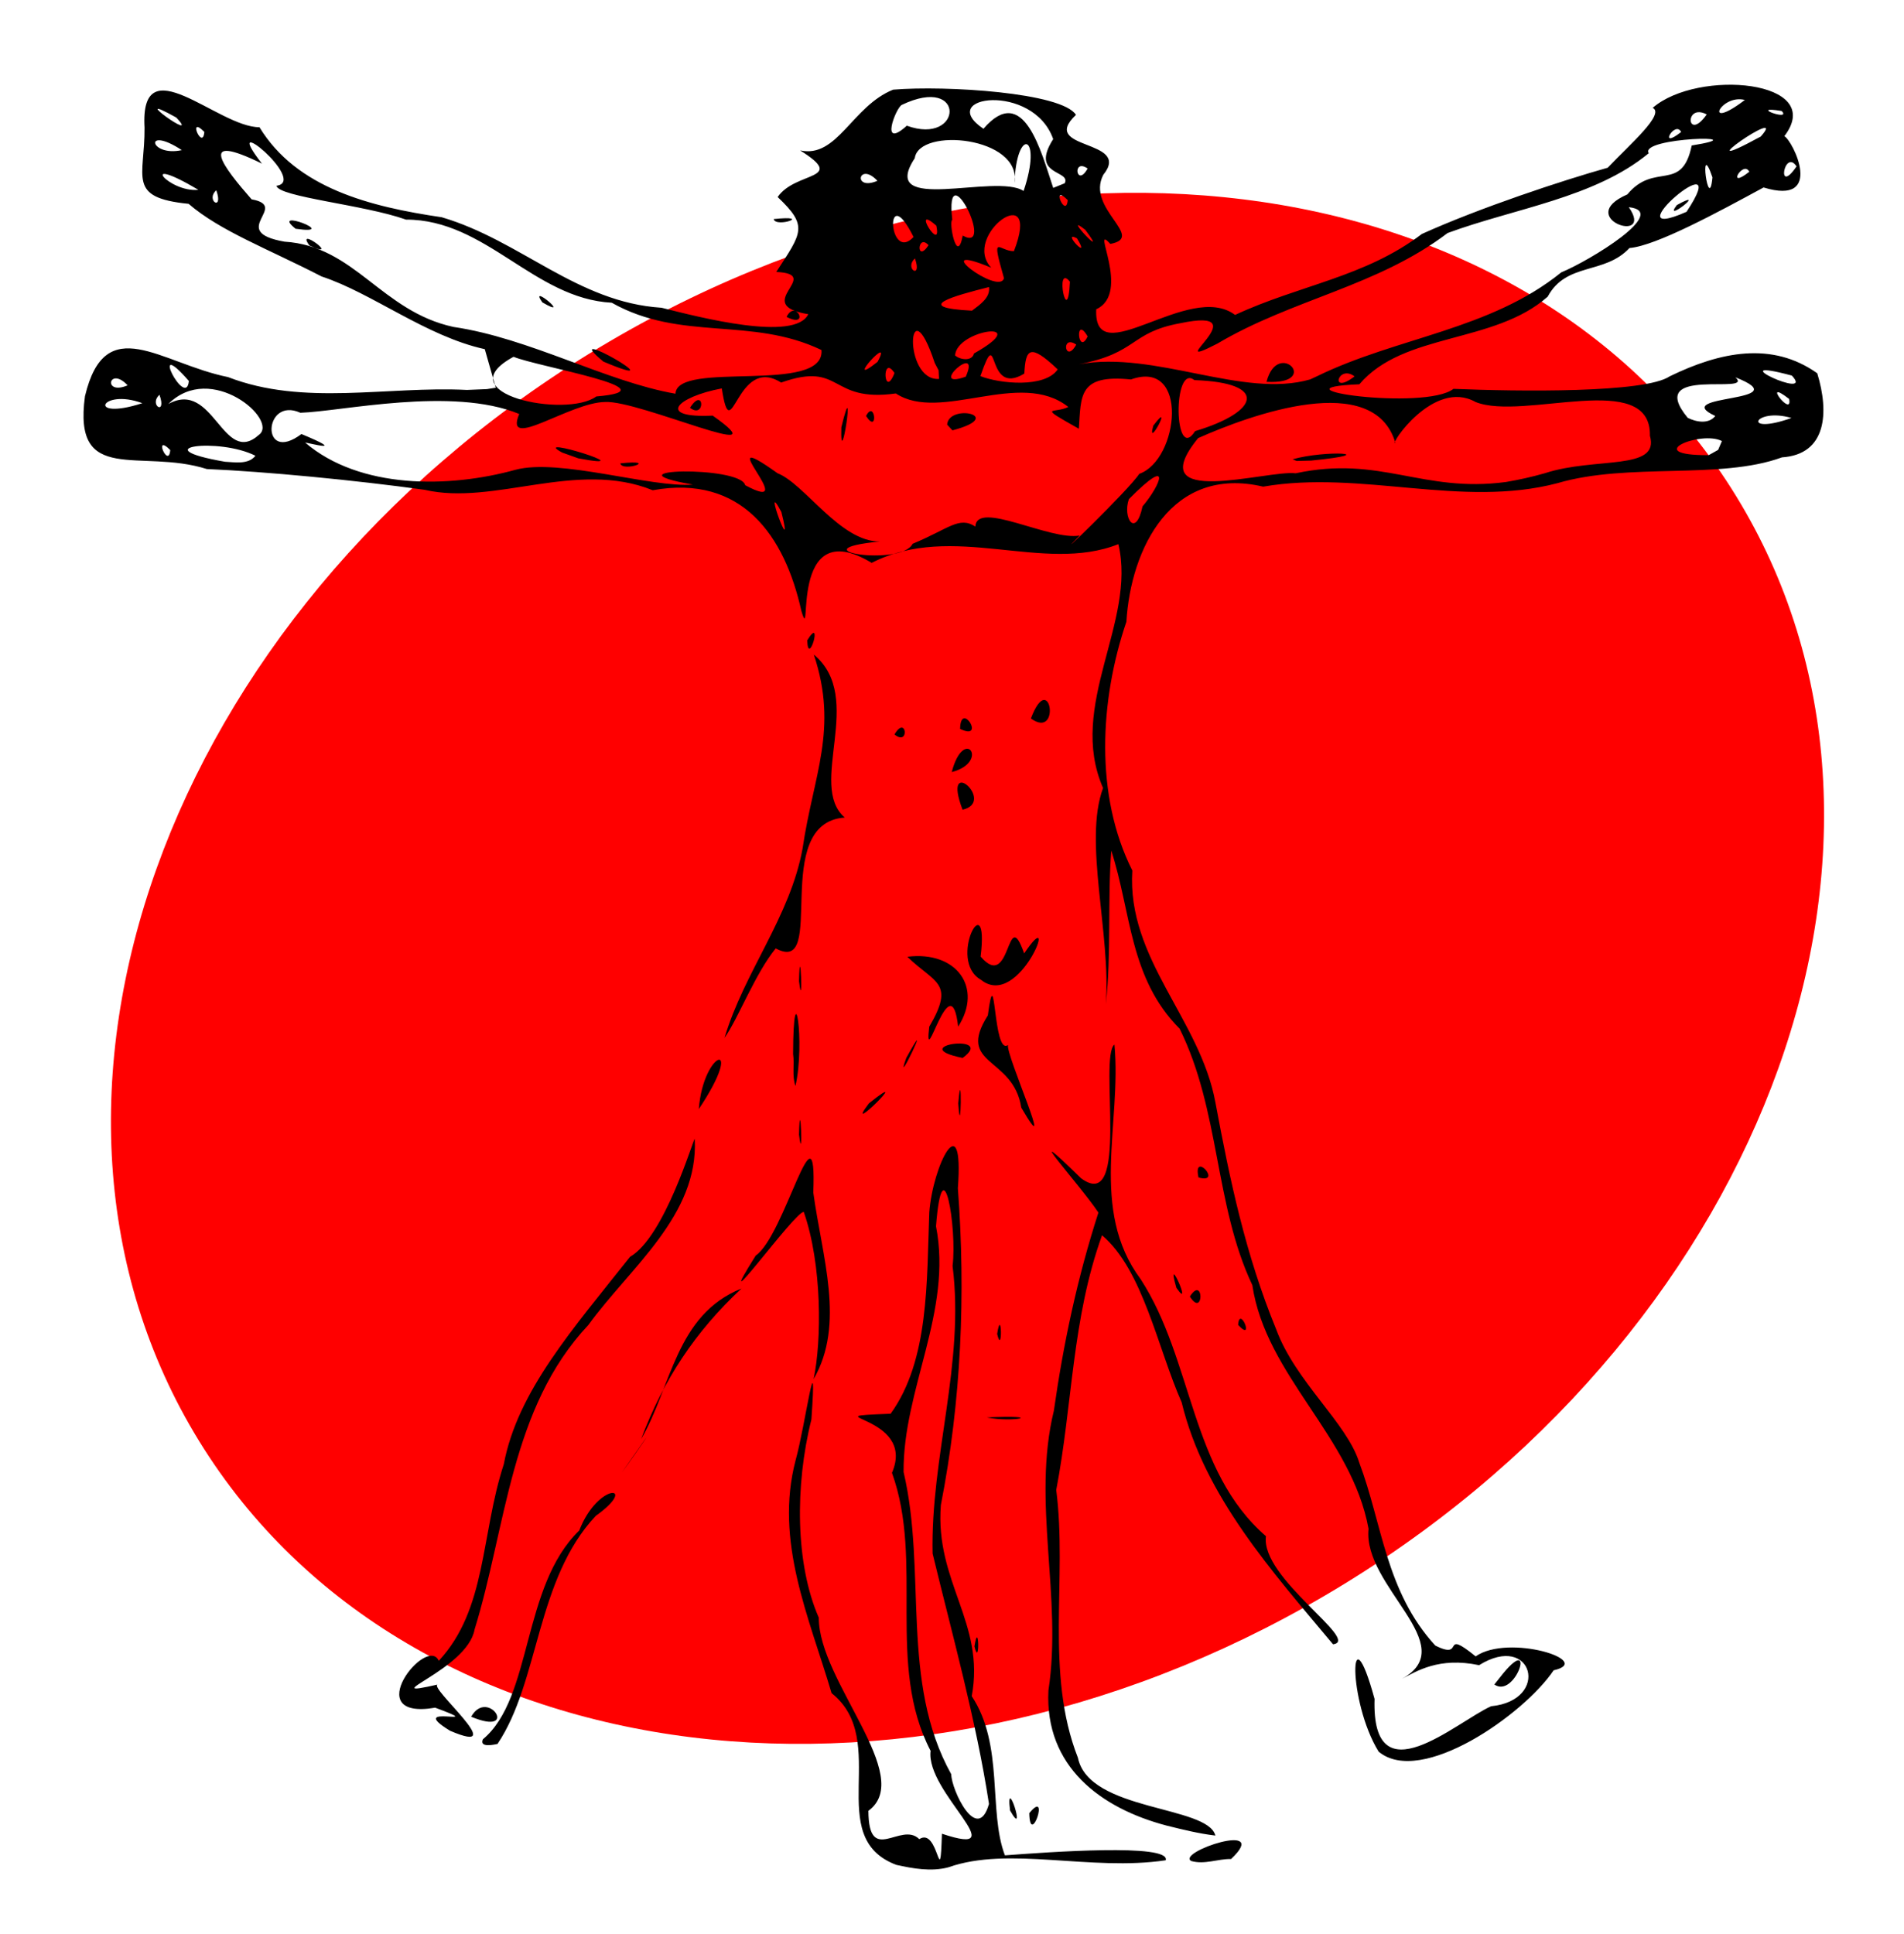 <?xml version="1.0" encoding="UTF-8" standalone="no"?>
<!-- Created with Inkscape (http://www.inkscape.org/) -->
<svg
   xmlns:dc="http://purl.org/dc/elements/1.1/"
   xmlns:cc="http://web.resource.org/cc/"
   xmlns:rdf="http://www.w3.org/1999/02/22-rdf-syntax-ns#"
   xmlns:svg="http://www.w3.org/2000/svg"
   xmlns="http://www.w3.org/2000/svg"
   xmlns:xlink="http://www.w3.org/1999/xlink"
   xmlns:sodipodi="http://sodipodi.sourceforge.net/DTD/sodipodi-0.dtd"
   xmlns:inkscape="http://www.inkscape.org/namespaces/inkscape"
   id="svg2"
   sodipodi:version="0.32"
   inkscape:version="0.45.1"
   width="387"
   height="393"
   version="1.0"
   sodipodi:docbase="E:\My Documents\My Videos"
   sodipodi:docname="P human body.svg"
   inkscape:output_extension="org.inkscape.output.svg.inkscape">
  <defs
     id="defs5">
    <linearGradient
       id="linearGradient2889">
      <stop
         id="stop2891"
         offset="0"
         style="stop-color:#a0a3e1;stop-opacity:1" />
      <stop
         id="stop2893"
         offset="1"
         style="stop-color:#dedcfa;stop-opacity:1" />
    </linearGradient>
    <linearGradient
       gradientUnits="userSpaceOnUse"
       xlink:href="#linearGradient2889"
       id="linearGradient3199"
       y2="26.29"
       x2="263.83"
       y1="304.51"
       x1="92.604" />
    <linearGradient
       inkscape:collect="always"
       xlink:href="#linearGradient2889"
       id="linearGradient2237"
       gradientUnits="userSpaceOnUse"
       x1="92.604"
       y1="304.51"
       x2="263.83"
       y2="26.29" />
  </defs>
  <sodipodi:namedview
     inkscape:window-height="968"
     inkscape:window-width="1280"
     inkscape:pageshadow="2"
     inkscape:pageopacity="0.0"
     guidetolerance="10.0"
     gridtolerance="10.0"
     objecttolerance="10.0"
     borderopacity="1.0"
     bordercolor="#666666"
     pagecolor="#ffffff"
     id="base"
     inkscape:zoom="1.3458419"
     inkscape:cx="166.37708"
     inkscape:cy="203.27089"
     inkscape:window-x="-4"
     inkscape:window-y="-4"
     inkscape:current-layer="svg2" />
  <g
     id="g2232"
     transform="matrix(2.01,0,0,2.01,-185.151,-181.462)">
    <g
       transform="matrix(0.48,0,0,0.48,93.928,101.747)"
       id="layer1">
      <path
         d="M 374,169 C 374,252.947 288.934,321 184,321 C 79.066,321 -6,252.947 -6,169 C -6,85.053 79.066,17 184,17 C 288.934,17 374,85.053 374,169 z "
         transform="matrix(0.852,-0.524,0.524,0.852,-45.279,132.512)"
         style="fill:#FF0000;fill-opacity:1;stroke:none;stroke-width:3.125;stroke-linecap:butt;stroke-linejoin:round;stroke-miterlimit:4;stroke-dasharray:none;stroke-dashoffset:0;stroke-opacity:1"
         id="path2869" />
    </g>
    <path
       id="path2167"
       d="M 141.138,125.583 C 135.188,124.273 129.758,119.916 124.638,118.233 C 119.198,115.429 114.376,113.64 111.188,110.888 C 104.895,110.264 106.774,108.219 106.732,103.186 C 106.24,94.763 114.151,103.154 118.351,103.142 C 122.114,109.317 129.551,111.179 136.782,112.244 C 144.773,114.595 150.481,120.858 159.016,121.395 C 162.872,122.367 172.506,124.858 173.85,122.047 C 167.938,121.088 175.506,118.001 170.613,117.776 C 173.231,113.757 173.857,113.146 170.753,110.2 C 172.564,107.563 177.842,108.511 173.024,105.486 C 176.785,106.317 178.262,101.027 182.431,99.345 C 187.802,98.903 199.518,99.645 200.92,101.894 C 197.085,105.51 206.642,104.294 203.685,107.952 C 201.891,111.376 208.04,114.263 204.394,114.941 C 202.297,112.639 206.581,119.896 202.969,121.548 C 202.656,128.116 212.376,118.622 217.008,122.123 C 223.505,119.092 230.132,118.317 235.9,113.934 C 241.793,111.273 250.101,108.528 254.689,107.237 C 257.016,104.804 260.487,101.808 259.241,101.183 C 263.8,97.222 276.871,98.38 272.554,104.048 C 273.4,104.474 276.689,111.139 270.452,109.234 C 265.908,111.697 259.591,115.14 256.889,115.357 C 254.368,118.077 250.508,116.768 248.623,120.274 C 243.185,125.08 234.057,123.857 229.578,129.133 C 219.932,129.529 236.187,131.84 239.095,129.597 C 245.655,129.863 258.446,130.039 260.967,128.325 C 266.068,125.847 271.306,124.768 275.88,128.021 C 277.086,131.965 276.85,136.223 272.313,136.522 C 266.046,138.818 256.789,137.013 249.6,139.134 C 239.892,141.684 229.777,137.773 219.846,139.483 C 210.568,137.302 206.458,145.763 206.018,153.144 C 203.315,161.094 202.806,170.72 206.618,178.294 C 206.046,187.246 213.473,193.301 215.025,201.764 C 216.512,209.74 218.07,217.125 221.157,224.663 C 223.118,229.993 228.343,234.161 229.574,238.181 C 231.878,244.266 232.233,251.186 237.252,256.655 C 240.346,258.214 237.743,254.835 241.335,257.75 C 244.682,255.432 253.414,258.216 249.224,259.16 C 246.216,263.635 235.811,270.936 231.53,267.388 C 228.391,262.328 228.515,252.565 231.113,262.051 C 230.791,272.219 239.388,264.361 242.902,262.792 C 248.947,262.2 247.118,255.256 241.683,258.641 C 237.613,257.78 235.336,259.275 233.883,260.021 C 240.03,256.635 229.9,250.695 230.507,244.852 C 228.798,235.499 220.128,229.407 218.754,220.213 C 214.913,212.094 215.509,202.583 211.4,194.284 C 206.307,189.18 206.519,182.513 204.488,176.278 C 204.105,181.443 204.511,186.728 203.937,191.809 C 204.48,184.737 201.652,175.378 203.659,169.953 C 200.007,161.592 207.068,153.194 205.209,145.297 C 197.585,148.328 188.496,142.991 180.261,147.188 C 171.673,142 174.382,156.169 173.15,152.038 C 171.463,144.458 167.143,138.212 158.119,139.847 C 150.43,136.732 142.071,141.439 135.051,139.801 C 127.928,138.818 119.003,137.962 113.028,137.702 C 106.3,135.573 99.466,139.424 100.707,130.343 C 102.773,121.664 108.331,127.024 115.176,128.406 C 122.836,131.375 131.214,129.3 139.334,129.705 L 141.351,129.623 L 142.248,129.481 M 182.75,278.831 C 175.295,276.021 182.248,266.26 176.208,261.47 C 173.934,253.781 170.412,246.121 172.57,237.917 C 173.573,234.305 174.784,224.997 174.166,233.796 C 172.483,240.509 172.547,248.444 174.914,253.839 C 174.887,260.263 184.705,269.892 179.929,273.365 C 179.953,278.951 183.221,274.384 185.076,276.23 C 187.062,274.93 187.162,281.841 187.365,275.682 C 194.957,278.226 185.68,271.489 186.218,267.3 C 181.688,258.586 185.574,248.205 182.312,239.194 C 184.886,233.225 173.559,233.545 182.176,233.219 C 186.084,227.819 185.823,219.789 186.087,212.856 C 186.443,208.07 189.612,201.873 188.977,210.415 C 189.781,221.133 189.321,231.904 187.257,242.447 C 186.641,250.218 191.763,254.376 190.38,261.774 C 193.667,266.738 192.03,273.395 193.734,277.87 C 198.037,277.546 210.534,276.634 209.993,278.366 C 202.413,279.504 194.12,276.9 188.001,279.083 C 186.27,279.537 184.459,279.207 182.75,278.831 z M 192.123,272.669 C 190.821,264.2 188.428,255.623 186.422,247.356 C 186.207,237.6 189.684,228.102 188.442,218.275 C 188.914,214.448 187.441,205.698 186.766,214.266 C 188.45,222.855 183.414,230.778 183.488,239.112 C 185.861,249.192 183.108,260.319 188.309,269.674 C 188.316,271.232 190.942,276.783 192.123,272.669 z M 212.579,278.442 C 211.001,277.57 220.793,274.293 216.6,278.242 C 215.245,278.211 213.951,278.829 212.579,278.442 z M 210.072,274.856 C 203.435,273.107 197.744,268.896 198.135,261.196 C 199.567,251.784 196.436,242.109 198.684,232.918 C 199.656,226.083 201.057,219.49 203.189,212.881 C 201.329,210.066 194.69,202.823 201.434,209.411 C 206.429,213.101 203.199,197.189 204.809,195.888 C 205.564,203.874 202.221,212.559 207.462,219.617 C 212.788,227.83 212.462,238.961 220.133,245.601 C 219.551,249.839 229.805,256.184 226.912,256.528 C 220.788,249.191 213.902,241.58 211.609,232.07 C 209.177,226.584 207.707,218.695 203.556,215.173 C 200.506,223.622 200.59,232.228 198.924,240.925 C 200.071,249.901 197.751,259.411 201.116,268.001 C 202.241,273.45 214.239,272.799 215.02,275.869 C 213.345,275.671 211.706,275.263 210.072,274.856 z M 196.196,273.601 C 198.333,271.004 196.273,277.191 196.196,273.601 z M 194.253,273.327 C 193.774,269.408 196.023,276.474 194.253,273.327 z M 184.4,145.261 C 188.086,143.734 189.093,142.444 190.748,143.521 C 190.877,140.804 198.3,144.985 201.297,144.424 C 197.815,147.939 206.28,139.812 207.32,138.189 C 211.344,136.775 212.39,126.524 206.478,128.646 C 201.142,128.1 201.444,130.307 201.209,133.627 C 196.872,131.188 198.712,132.14 200.148,131.428 C 195.261,127.547 187.241,133.049 182.704,130.061 C 175.897,131.009 177.351,126.754 171.104,128.96 C 166.532,126.073 166.091,135.959 165.106,129.551 C 160.488,130.419 158.466,132.574 164.186,132.303 C 171.472,137.439 156.778,130.732 153.31,130.924 C 149.739,130.951 143.007,135.962 144.622,132.137 C 137.84,129.326 126.639,131.888 122.488,132.013 C 118.739,130.319 118.43,137.298 122.596,134.164 C 127.448,136.178 123.282,135.034 122.973,135.03 C 128.512,139.753 137.515,139.643 144.239,137.779 C 148.675,136.588 157.965,139.613 162.176,139.275 C 152.988,137.668 167.008,137.324 167.47,139.338 C 173.463,142.558 163.455,132.922 170.741,138.128 C 173.484,139.191 177.089,145.077 181.097,145.028 C 172.395,145.887 183.278,147.59 184.4,145.261 z M 154.841,137.13 C 158.907,136.699 155.064,138.054 154.841,137.13 z M 148.964,136.038 C 145.474,134.15 157.656,137.945 150.603,136.623 L 148.964,136.038 L 148.964,136.038 z M 177.193,133.486 C 178.718,127.206 177.049,138.584 177.193,133.486 z M 187.892,133.213 C 188.052,131.033 193.953,132.338 188.43,133.792 L 187.892,133.213 L 187.892,133.213 z M 208.739,133.317 C 210.909,130.456 208.011,135.945 208.739,133.317 z M 179.695,132.337 C 180.602,130.587 180.956,134.288 179.695,132.337 z M 161.888,131.509 C 163.337,129.26 163.47,132.717 161.888,131.509 z M 171.128,142.041 C 169.049,138.136 172.536,147.578 171.128,142.041 z M 207.649,141.481 C 209.458,139.36 210.767,136.192 206.269,140.749 C 205.611,142.64 206.964,144.74 207.649,141.481 z M 248.336,138.125 C 253.456,136.452 259.992,137.917 258.959,134.337 C 259.107,127.566 246.209,132.871 241.329,130.926 C 237.092,128.53 232.559,135.371 233.223,135.061 C 231.053,127.683 218.624,132.195 213.271,134.576 C 207.375,141.824 220.261,137.776 223.138,138.132 C 231.747,136.293 235.925,140.138 244.399,139.014 C 245.726,138.791 247.042,138.496 248.336,138.125 z M 222.823,136.717 C 226.214,135.759 232.085,136.118 224.703,136.847 L 223.238,136.886 L 222.823,136.717 L 222.823,136.717 z M 117.945,136.36 C 114.263,134.488 106.46,135.506 114.867,136.966 C 115.847,137.006 117.22,137.282 117.945,136.36 z M 266.238,134.873 C 264.09,133.766 257.963,136.335 264.904,136.299 L 265.858,135.765 L 266.238,134.873 L 266.238,134.873 z M 109.331,135.783 C 107.562,134.006 109.169,137.74 109.331,135.783 z M 118.307,134.237 C 120.317,132.747 113.456,126.8 109.137,131.129 C 113.717,128.582 114.656,137.524 118.307,134.237 z M 212.965,133.87 C 219.449,131.93 220.443,128.976 212.893,128.711 C 210.684,126.96 210.826,137.235 212.965,133.87 z M 273.274,132.541 C 269.506,131.433 268.134,134.367 273.274,132.541 z M 265.568,132.337 C 260.711,130.093 274.245,131.039 267.604,128.429 C 269.635,130.29 258.335,127.158 262.782,132.525 C 263.612,132.943 264.89,133.2 265.568,132.337 z M 106.507,131.044 C 102.292,129.483 100.789,132.893 106.507,131.044 L 106.507,131.044 z M 108.242,130.195 C 107.101,131.24 109.02,132.396 108.242,130.195 z M 152.411,130.365 C 160.45,129.686 146.526,127.38 144.046,126.354 C 137.144,130.082 149.379,132.604 152.411,130.365 z M 273.035,130.614 C 270.121,128.348 273.431,132.627 273.035,130.614 z M 160.422,130.088 C 160.564,126.669 175.56,130.22 175.185,125.669 C 168.05,122.254 160.998,124.841 153.973,120.887 C 146.098,120.461 141.272,112.472 133.168,112.483 C 128.957,110.978 120.284,110.204 120.072,109.062 C 123.353,108.634 114.119,101.088 118.603,106.823 C 111.887,103.528 114.734,107.212 117.557,110.435 C 121.509,111.142 115.01,113.676 120.882,114.714 C 128.014,115.158 130.651,121.737 137.965,123.335 C 145.678,124.464 153.442,128.881 160.422,130.088 L 160.422,130.088 z M 153.129,126.839 C 148.19,122.743 161.203,130.236 153.129,126.839 L 153.129,126.839 z M 146.954,120.849 C 145.472,118.756 150.112,122.685 146.954,120.849 z M 123.404,115.105 C 121.89,113.003 126.789,116.624 123.404,115.105 z M 122.006,113.409 C 119.254,111.213 126.735,114.092 122.006,113.409 z M 225.303,128.316 C 233.391,124.364 242.776,123.655 249.998,117.816 C 252.84,116.652 261.038,111.678 256.822,111.228 C 259.503,115.08 251.182,112.332 256.677,109.935 C 259.43,106.604 262.189,109.817 263.185,104.989 C 270.2,103.866 257.818,104.151 258.842,105.771 C 253.363,110.291 245.288,111.337 238.499,113.842 C 231.376,119.251 222.824,120.51 215.21,125.026 C 209.188,128.12 219.739,121.219 211.462,122.96 C 206.334,123.9 207.21,125.959 201.222,127.107 C 208.968,125.707 217.805,130.608 224.61,128.639 L 225.303,128.316 L 225.303,128.316 z M 220.188,128.887 C 221.333,124.455 225.806,129.188 220.188,128.887 z M 105.023,129.239 C 103.117,127.22 102.465,130.321 105.023,129.239 z M 111.214,128.797 C 106.995,123.969 110.944,131.755 111.214,128.797 z M 186.642,126.991 C 183.907,118.725 183.353,128.848 187.072,128.592 L 187.027,127.721 L 186.642,126.991 L 186.642,126.991 z M 273.316,128.254 C 265.647,126.194 275.749,130.886 273.316,128.254 L 273.316,128.254 z M 182.567,127.995 C 181.242,125.97 181.48,130.776 182.567,127.995 z M 189.777,128.365 C 191.403,124.683 185.738,129.794 189.777,128.365 z M 199.075,127.63 C 196.219,124.918 195.83,125.589 195.696,128.052 C 191.68,130.504 193.223,122.625 191.254,128.307 C 193.187,129.078 197.767,129.537 199.075,127.63 z M 229.093,128.334 C 227.392,127.069 226.53,130.319 229.093,128.334 z M 180.855,126.866 C 182.586,123.688 177.199,129.758 180.855,126.866 z M 190.608,126.018 C 196.806,122.535 188.879,123.551 188.694,126.21 C 189.16,126.655 190.411,126.854 190.608,126.018 z M 200.948,125.123 C 199.351,124.026 199.822,127.154 200.948,125.123 z M 202.096,124.295 C 200.774,122.013 201.116,126.367 202.096,124.295 z M 192.125,119.302 C 188.676,120.174 184.178,121.376 190.404,121.691 C 191.138,121.123 192.283,120.404 192.125,119.302 z M 200.31,118.762 C 198.725,116.789 200.085,123.737 200.31,118.762 z M 193.641,118.408 C 192.287,113.687 193.116,115.687 194.646,115.676 C 197.55,108.175 189.272,114.077 192.35,117.348 C 185.669,114.551 193.155,120.229 193.641,118.408 z M 184.637,116.409 C 183.496,117.455 185.415,118.61 184.637,116.409 z M 186.013,115.071 C 184.857,113.811 184.748,116.977 186.013,115.071 z M 201.019,114.377 C 199.304,113.472 202.581,116.93 201.019,114.377 z M 184.498,114.243 C 181.536,108.29 181.932,116.956 184.498,114.243 z M 189.468,114.1 C 192.88,115.979 187.614,105.444 188.411,112.509 C 188.024,112.661 188.888,117.202 189.468,114.1 z M 201.854,113.511 C 199.283,111.485 204.506,117.031 201.854,113.511 z M 186.797,113.098 C 184.136,110.741 187.421,116.045 186.797,113.098 z M 262.663,111.695 C 267.789,103.97 254.625,115.234 262.663,111.695 L 262.663,111.695 z M 261.681,111.013 C 265.035,109.159 260.155,112.988 261.681,111.013 z M 113.986,109.516 C 112.845,110.562 114.764,111.717 113.986,109.516 z M 200.086,110.51 C 198.317,108.732 199.924,112.466 200.086,110.51 z M 112.174,109.47 C 105.818,105.706 109.177,109.784 112.174,109.47 z M 195.623,109.589 C 197.59,103.777 194.885,103.097 194.707,108.786 C 195.442,104.093 185.037,103.108 184.618,106.276 C 180.824,112.033 192.832,107.738 195.623,109.589 z M 199.782,108.809 C 200.451,107.454 196.222,108.085 198.616,104.345 C 196.596,98.579 186.612,99.954 191.561,103.3 C 195.637,98.565 197.398,105.643 198.619,109.278 L 199.782,108.809 L 199.782,108.809 z M 265.281,108.212 C 263.852,104.017 264.918,112.078 265.281,108.212 z M 180.844,108.561 C 178.938,106.541 178.285,109.642 180.844,108.561 z M 202.096,107.316 C 200.5,106.219 200.971,109.347 202.096,107.316 z M 269.01,107.644 C 268.387,106.422 266.596,109.555 269.01,107.644 z M 273.789,107.099 C 272.537,105.25 271.718,110.153 273.789,107.099 z M 110.503,105.459 C 106.588,102.895 107.223,106.174 110.503,105.459 L 110.503,105.459 z M 270.163,104.086 C 273.195,100.679 261.784,108.644 270.163,104.086 L 270.163,104.086 z M 112.777,103.617 C 111.008,101.84 112.615,105.573 112.777,103.617 z M 262.117,103.623 C 261.494,102.401 259.703,105.535 262.117,103.623 z M 183.815,102.989 C 189.484,105.047 189.852,97.75 183.301,100.888 C 182.693,101.21 181.041,105.492 183.815,102.989 z M 109.939,102.162 C 104.593,99.188 112.592,104.965 109.939,102.162 z M 264.706,101.85 C 262.409,100.651 262.675,104.722 264.706,101.85 z M 268.561,100.387 C 266.092,99.746 264.243,103.666 268.561,100.387 z M 272.281,101.501 C 268.749,100.925 273.348,102.612 272.281,101.501 z M 140.947,266.133 C 145.99,261.943 144.849,250.679 150.688,245.028 C 152.595,240.092 156.815,240.36 152.361,243.543 C 146.305,249.982 146.672,260.294 142.423,266.604 C 142.197,266.647 140.542,267.048 140.947,266.133 z M 137.62,265.269 C 132.906,262.376 141.937,265.089 136.122,262.939 C 128.332,264.261 135.309,255.522 136.484,258.2 C 141.35,252.97 140.716,245.5 143.062,238.317 C 144.446,230.926 150.109,224.574 155.831,217.348 C 159.347,215.315 162.205,205.445 162.367,205.434 C 162.791,213.164 155.787,218.47 151.605,224.254 C 143.722,232.625 143.325,244.62 140.105,255.03 C 139.388,259.14 129.622,262.129 136.413,260.589 C 135.195,260.707 143.987,268 137.62,265.269 z M 139.761,263.854 C 141.47,260.847 144.716,265.918 139.761,263.854 L 139.761,263.854 z M 244.142,259.445 C 247.456,255.454 245.367,262.065 243.226,260.594 L 244.142,259.445 L 244.142,259.445 z M 190.654,256.742 C 191.11,253.827 191.206,259.076 190.654,256.742 z M 154.996,239.175 C 159.753,232.298 156.437,237.226 154.996,239.175 z M 191.901,233.594 C 197.975,233.319 194.686,234.142 191.901,233.594 z M 156.948,235.78 C 160.022,230.487 160.447,223.224 167.092,220.559 C 162.404,224.933 159.209,229.777 156.948,235.78 z M 174.39,229.715 C 175.215,225.832 175.255,218.136 173.397,212.821 C 172.632,212.573 163.592,225.104 168.534,217.228 C 171.488,215.193 174.742,201.073 174.357,210.846 C 175.243,217.371 177.614,224.133 174.39,229.715 z M 192.951,225.15 C 193.407,222.235 193.504,227.484 192.951,225.15 z M 217.318,224.241 C 217.452,222.159 219.044,226.102 217.318,224.241 z M 212.436,221.369 C 213.865,219.133 213.865,223.605 212.436,221.369 z M 211.071,220.485 C 209.904,216.437 212.855,223.032 211.071,220.485 z M 213.312,209.33 C 212.689,206.542 215.838,210.035 213.312,209.33 z M 172.914,204.998 C 173.026,200.346 173.351,208.546 172.914,204.998 z M 195.391,202.271 C 194.575,197.053 188.751,198.073 192.008,192.945 C 192.823,186.801 192.506,197.072 194.046,195.935 C 193.787,196.878 199.071,208.59 195.391,202.271 z M 162.781,202.414 C 163.232,196.387 167.624,195.157 162.781,202.414 z M 189.019,201.839 C 189.404,197.278 189.301,206.117 189.019,201.839 z M 179.982,201.839 C 184.844,197.94 177.186,205.524 179.982,201.839 z M 172.314,196.847 C 172.346,188.086 173.563,195.681 172.554,200.08 C 172.183,199.045 172.474,197.908 172.314,196.847 z M 183.762,197.244 C 186.765,191.785 182.396,200.988 183.762,197.244 z M 189.46,197.244 C 183.443,196.02 192.971,194.692 189.46,197.244 L 189.46,197.244 z M 165.38,195.225 C 167.347,188.573 172.015,182.999 173.276,176.058 C 174.364,168.642 176.919,164.001 174.413,156.462 C 179.682,160.852 173.717,169.669 177.54,172.94 C 169.888,173.471 175.877,189.039 170.558,186.168 C 168.472,188.733 166.8,193.183 165.38,195.225 z M 186.083,194.085 C 188.732,189.576 186.638,189.714 183.871,187.015 C 188.867,186.393 191.534,190.155 189.003,194.081 C 188.272,187.477 185.499,199.088 186.083,194.085 z M 172.914,189.49 C 173.026,184.837 173.351,193.037 172.914,189.49 z M 191.305,189.339 C 187.837,187.374 192.186,179.468 191.278,186.999 C 194.416,190.649 193.87,181.519 195.68,186.678 C 199.443,181.082 195.254,192.51 191.305,189.339 z M 189.452,172.148 C 187.27,166.402 192.937,171.351 189.452,172.148 L 189.452,172.148 z M 188.356,168.343 C 189.606,163.586 192.265,167.331 188.356,168.343 z M 182.567,164.537 C 183.771,162.475 184.129,165.806 182.567,164.537 z M 189.203,163.978 C 189.247,161.023 191.866,165.259 189.203,163.978 z M 196.361,162.924 C 198.314,157.764 199.456,165.136 196.361,162.924 z M 173.743,155.026 C 175.388,152.356 173.836,157.868 173.743,155.026 z M 171.653,122.319 C 172.581,120.436 174.069,123.562 171.653,122.319 L 171.653,122.319 z M 170.35,112.43 C 174.416,112 170.573,113.355 170.35,112.43 z "
       style="fill:#000000" />
  </g>
</svg>
